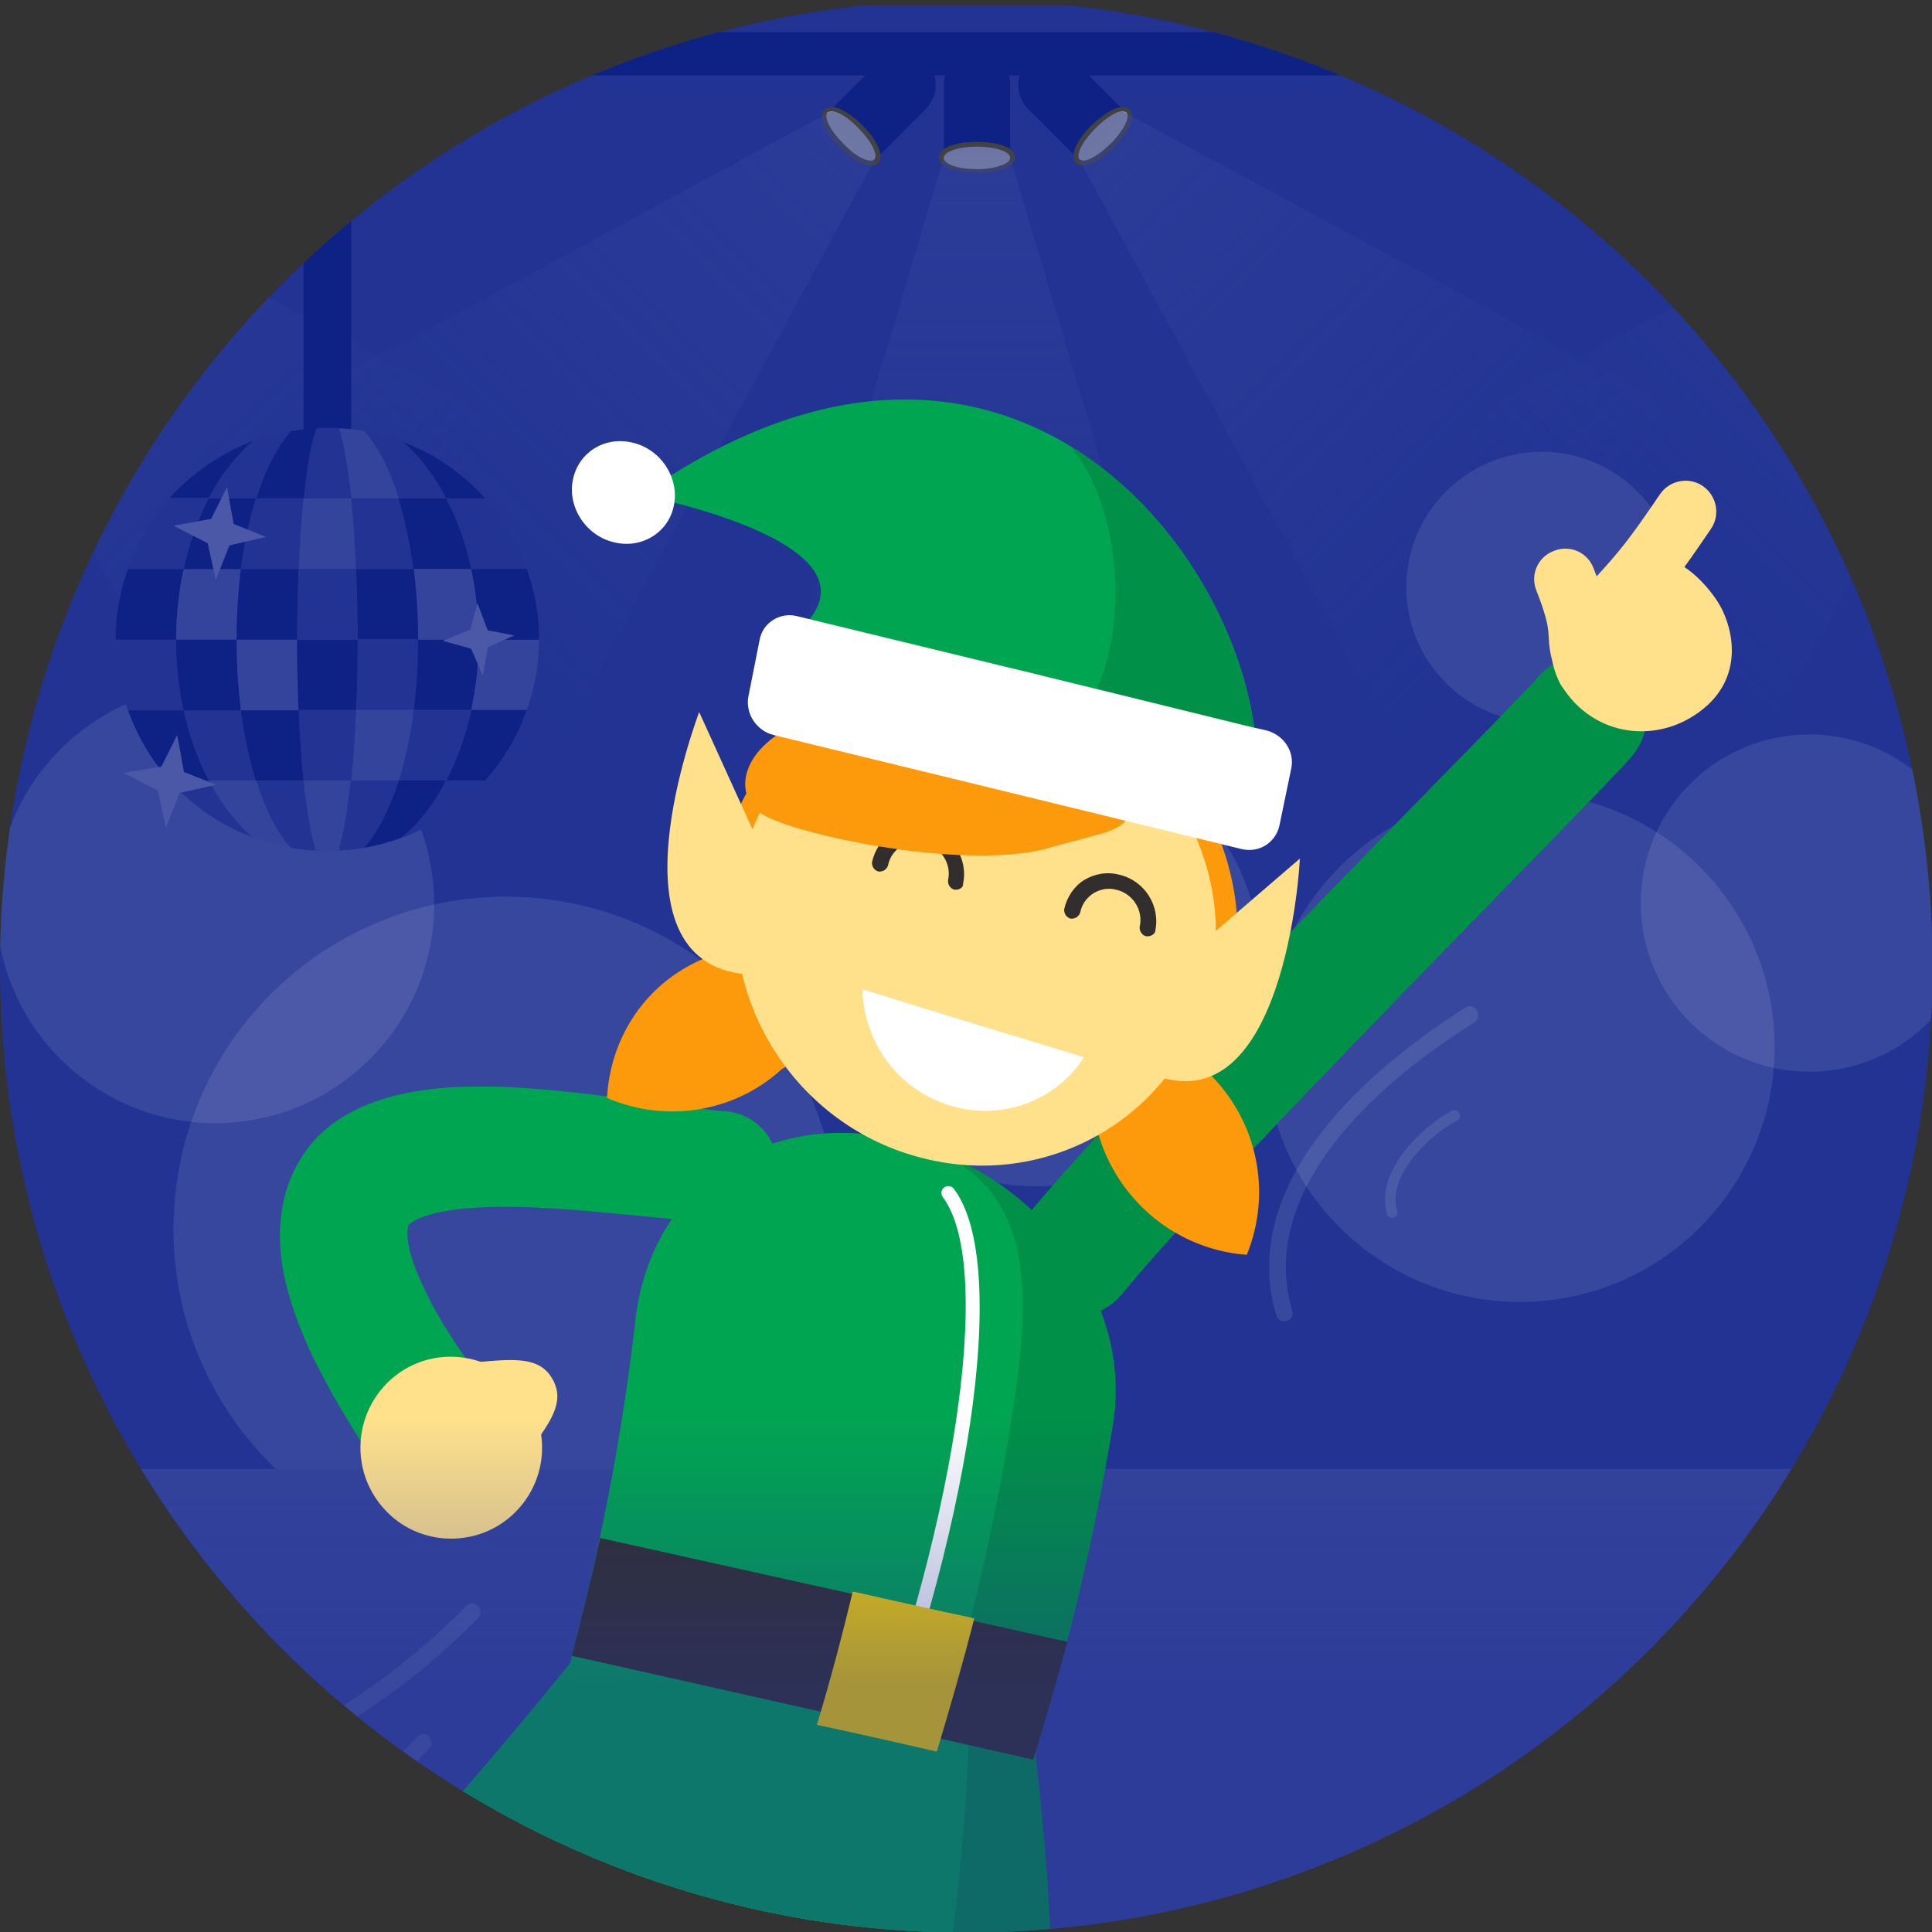 <?xml version="1.0" encoding="utf-8"?>
<!-- Generator: Adobe Illustrator 19.1.0, SVG Export Plug-In . SVG Version: 6.00 Build 0)  -->
<svg version="1.1" xmlns="http://www.w3.org/2000/svg" xmlns:xlink="http://www.w3.org/1999/xlink" x="0px" y="0px" width="360.9px"
	 height="360.9px" viewBox="0 0 360.9 360.9" style="enable-background:new 0 0 360.9 360.9;" xml:space="preserve">
<rect x="0" y="0" width="360.9" height="360.9" fill="#333333" stroke="none"/>
<style type="text/css">
	.st0{fill:#FFFFFF;}
	.st1{fill:url(#SVGID_1_);}
	.st2{clip-path:url(#SVGID_3_);}
	.st3{fill:#223393;}
	.st4{opacity:0.1;fill:#FFFFFF;}
	.st5{fill:#0E2185;}
	.st6{fill:#A6A8AB;}
	.st7{fill:#424242;}
	.st8{opacity:0.5;fill:url(#SVGID_4_);}
	.st9{opacity:0.5;fill:url(#SVGID_5_);}
	.st10{opacity:0.5;fill:url(#SVGID_6_);}
	.st11{opacity:0.5;fill:url(#SVGID_7_);}
	.st12{opacity:0.5;fill:url(#SVGID_8_);}
	.st13{opacity:0.5;fill:url(#SVGID_9_);}
	.st14{opacity:0.5;fill:url(#SVGID_10_);}
	.st15{opacity:0.5;fill:url(#SVGID_11_);}
	.st16{opacity:0.5;fill:url(#SVGID_12_);}
	.st17{fill:#34439C;}
	.st18{fill:#4B58A7;}
	.st19{fill:#009047;}
	.st20{fill:#EDF5F0;}
	.st21{opacity:0.2;fill:#332E2E;}
	.st22{fill:#332E2E;}
	.st23{fill:#00A551;}
	.st24{fill:#FDD500;}
	.st25{fill:#FFE18C;}
	.st26{opacity:0.11;}
	.st27{fill:#E0F4EA;}
	.st28{fill:#FD9A0C;}
	.st29{opacity:0.4;clip-path:url(#SVGID_3_);fill:url(#SVGID_13_);}
	.st30{clip-path:url(#SVGID_15_);}
	.st31{fill:#ECEFF0;}
	.st32{fill:#EFCE98;}
	.st33{fill:#C489BC;}
	.st34{fill:#D6B000;}
	.st35{fill:#373B40;}
	.st36{opacity:0.77;}
	.st37{fill:#FFFBDB;}
	.st38{fill:#B161A5;}
	.st39{opacity:6.000000e-02;fill:#332E2E;}
	.st40{fill:#81C8FA;}
	.st41{fill:#F9A823;}
	.st42{opacity:0.15;clip-path:url(#SVGID_17_);}
	.st43{opacity:0.8;}
	.st44{fill:#DFF1FE;}
	.st45{opacity:0.36;}
	.st46{opacity:0.38;}
	.st47{opacity:0.39;fill:#FFFF5C;}
	.st48{opacity:0.58;fill:#FFFFFF;}
	.st49{fill:#664828;}
	.st50{clip-path:url(#SVGID_19_);}
	.st51{opacity:0.15;fill:#332E2E;}
	.st52{clip-path:url(#SVGID_21_);}
	.st53{fill:#434343;}
	.st54{fill:#231F20;}
	.st55{fill:#808080;}
	.st56{fill:#ABABAB;}
	.st57{fill:#80DCCF;}
	.st58{fill:#E76953;}
	.st59{fill:#878787;}
	.st60{fill:#F4AF4D;}
	.st61{fill:#9D9D9D;}
	.st62{fill:#DC52FF;}
	.st63{fill:#81D4FA;}
	.st64{fill:#44B3E6;}
	.st65{clip-path:url(#SVGID_21_);fill:#FFFFFF;}
	.st66{clip-path:url(#SVGID_23_);}
	.st67{fill:#000034;}
	.st68{fill:#1664A7;}
	.st69{opacity:0.25;}
	.st70{fill:#063F80;}
	.st71{fill:#8195FF;}
	.st72{fill:#5771FF;}
	.st73{fill:#902BB0;}
	.st74{fill:#6F118C;}
	.st75{fill:#D8FBFF;}
	.st76{opacity:0.5;}
	.st77{fill:none;}
	.st78{fill:#252525;}
	.st79{fill:#383838;}
	.st80{opacity:0.15;enable-background:new    ;}
	.st81{fill:#262626;}
	.st82{fill:#565656;}
	.st83{opacity:0.1;enable-background:new    ;}
	.st84{fill:#FEE900;}
	.st85{clip-path:url(#SVGID_23_);fill:#231F20;}
	.st86{clip-path:url(#SVGID_25_);}
	.st87{opacity:0.2;fill:#332E2E;enable-background:new    ;}
	.st88{opacity:0.77;enable-background:new    ;}
	.st89{opacity:6.000000e-02;fill:#332E2E;enable-background:new    ;}
	.st90{opacity:0.15;clip-path:url(#SVGID_27_);}
	.st91{clip-path:url(#SVGID_29_);}
	.st92{clip-path:url(#SVGID_31_);}
	.st93{clip-path:url(#SVGID_33_);}
	.st94{opacity:0.15;fill:#332E2E;enable-background:new    ;}
	.st95{opacity:0.2;}
	.st96{fill:#8D00A3;}
	.st97{fill:#B231CC;}
	.st98{opacity:0.4;clip-path:url(#SVGID_25_);fill:url(#SVGID_34_);}
	.st99{clip-path:url(#SVGID_36_);}
	.st100{clip-path:url(#SVGID_36_);fill:none;}
	.st101{display:none;}
	.st102{display:inline;fill:#00A551;}
</style>
<symbol  id="New_Symbol_2" viewBox="-26.7 -12.9 54.1 25.7">
	<path class="st0" d="M-12.6-12.9c-0.8,0-1.5,0.3-2.1,0.9l-12,12l12,12c1.2,1.2,3.1,1.2,4.2,0c1.2-1.2,1.2-3.1,0-4.2L-18.3,0
		l7.7-7.7c1.2-1.2,1.2-3.1,0-4.2C-11.1-12.6-11.9-12.9-12.6-12.9z"/>
	<linearGradient id="SVGID_1_" gradientUnits="userSpaceOnUse" x1="-20.465" y1="-9.982553e-04" x2="27.317" y2="-9.982553e-04">
		<stop  offset="0.232" style="stop-color:#FFFFFF"/>
		<stop  offset="1" style="stop-color:#FFFFFF;stop-opacity:0"/>
	</linearGradient>
	<polygon class="st1" points="27.3,-3.5 -20.5,-3.5 -20.5,3.5 27.3,3.5 	"/>
</symbol>
<g id="Layer_2">
</g>
<g id="Layer_1">
	<g id="New_Symbol">
	</g>
	<g id="New_Symbol_1_">
		<g>
			<defs>
				<circle id="SVGID_2_" cx="180.5" cy="180.5" r="180.5"/>
			</defs>
			<clipPath id="SVGID_3_">
				<use xlink:href="#SVGID_2_"  style="overflow:visible;"/>
			</clipPath>
			<g class="st2">
				<rect x="-310.8" y="1" class="st3" width="744" height="418.5"/>
				<circle class="st4" cx="94.5" cy="229.6" r="62.1"/>
				<circle class="st4" cx="40.2" cy="168.9" r="40.9"/>
				<rect x="-310.8" y="6" class="st5" width="744" height="8.1"/>
				<g>
					<circle class="st4" cx="283.9" cy="195.6" r="47.6"/>
					<circle class="st4" cx="193.7" cy="179.9" r="41.7"/>
					<circle class="st4" cx="338" cy="168.7" r="31.5"/>
					<circle class="st4" cx="288" cy="109.7" r="25.3"/>
					<path class="st5" d="M182.5,9.7c-3.4,0-6.2,2.8-6.2,6.2v13.6h12.4V15.8C188.7,12.4,185.9,9.7,182.5,9.7z"/>
					<g>
						<path class="st6" d="M182.5,31.9c-3.3,0-6.6-0.9-6.6-2.5s3.3-2.5,6.6-2.5s6.6,0.9,6.6,2.5S185.8,31.9,182.5,31.9z"/>
						<path class="st7" d="M182.5,27.4c3.4,0,6.2,0.9,6.2,2.1c0,1.1-2.8,2.1-6.2,2.1c-3.4,0-6.2-0.9-6.2-2.1
							C176.3,28.3,179.1,27.4,182.5,27.4 M182.5,26.5c-3.5,0-7.1,0.9-7.1,2.9c0,2,3.5,2.9,7.1,2.9s7.1-0.9,7.1-2.9
							C189.6,27.4,186,26.5,182.5,26.5L182.5,26.5z"/>
					</g>
					<path class="st5" d="M173,11.5c-2.4-2.4-6.3-2.4-8.8,0l-9.6,9.6l8.8,8.8l9.6-9.6C175.4,17.8,175.4,13.9,173,11.5z"/>
					<g>
						<path class="st6" d="M162.7,30.5c-1.3,0-3.5-1.3-5.5-3.3c-1.2-1.2-2.2-2.5-2.7-3.6c-0.8-1.6-0.5-2.4-0.2-2.8
							c0.2-0.2,0.6-0.4,1-0.4c1.3,0,3.5,1.3,5.5,3.3c2.3,2.3,4.1,5.3,2.9,6.4C163.5,30.4,163.1,30.5,162.7,30.5z"/>
						<path class="st7" d="M155.3,20.8c1.2,0,3.2,1.2,5.1,3.2c2.4,2.4,3.7,5,2.9,5.8c-0.2,0.2-0.4,0.2-0.7,0.2
							c-1.2,0-3.2-1.2-5.1-3.2c-2.4-2.4-3.7-5-2.9-5.8C154.8,20.9,155,20.8,155.3,20.8 M155.3,20L155.3,20c-0.7,0-1.1,0.3-1.3,0.5
							c-1.4,1.4,0.4,4.6,2.9,7.1c1.6,1.6,4,3.4,5.8,3.4c0.7,0,1.1-0.3,1.3-0.5c1.4-1.4-0.4-4.6-2.9-7.1
							C159.4,21.7,157.1,20,155.3,20L155.3,20z"/>
					</g>
					<path class="st5" d="M192,11.5c2.4-2.4,6.3-2.4,8.8,0l9.6,9.6l-8.8,8.8l-9.6-9.6C189.6,17.8,189.6,13.9,192,11.5z"/>
					<g>
						<path class="st6" d="M202.3,30.5c-0.4,0-0.7-0.1-1-0.4c-1.2-1.2,0.6-4.1,2.9-6.4c2-2,4.1-3.3,5.5-3.3c0.4,0,0.7,0.1,1,0.4
							c1.2,1.2-0.6,4.1-2.9,6.4C205.8,29.2,203.6,30.5,202.3,30.5L202.3,30.5z"/>
						<path class="st7" d="M209.7,20.8c0.3,0,0.5,0.1,0.7,0.2c0.8,0.8-0.5,3.4-2.9,5.8c-1.9,1.9-4,3.2-5.1,3.2
							c-0.3,0-0.5-0.1-0.7-0.2c-0.8-0.8,0.5-3.4,2.9-5.8C206.5,22.1,208.5,20.8,209.7,20.8 M209.7,20c-1.7,0-4.1,1.8-5.8,3.4
							c-2.5,2.5-4.3,5.6-2.9,7.1c0.2,0.2,0.6,0.5,1.3,0.5c1.7,0,4.1-1.8,5.8-3.4c2.5-2.5,4.3-5.6,2.9-7.1
							C210.8,20.2,210.4,20,209.7,20L209.7,20z"/>
					</g>
					<linearGradient id="SVGID_4_" gradientUnits="userSpaceOnUse" x1="182.508" y1="27.361" x2="182.508" y2="147.76">
						<stop  offset="0" style="stop-color:#34439C"/>
						<stop  offset="1" style="stop-color:#34439C;stop-opacity:0"/>
					</linearGradient>
					<path class="st8" d="M188.7,29.4L188.7,29.4c0-1.1-2.8-2.1-6.2-2.1s-6.2,0.9-6.2,2.1h0l-35.2,118.3h82.8L188.7,29.4z"/>
					
						<linearGradient id="SVGID_5_" gradientUnits="userSpaceOnUse" x1="3939.111" y1="3012.487" x2="3939.111" y2="3132.886" gradientTransform="matrix(0.707 0.707 -0.707 0.707 -494.744 -4891.535)">
						<stop  offset="0" style="stop-color:#34439C"/>
						<stop  offset="1" style="stop-color:#34439C;stop-opacity:0"/>
					</linearGradient>
					<path class="st9" d="M163.4,29.8L163.4,29.8c0.8-0.8-0.5-3.4-2.9-5.8s-5-3.7-5.8-2.9l0,0L46.1,79.8l58.6,58.6L163.4,29.8z"/>
					
						<linearGradient id="SVGID_6_" gradientUnits="userSpaceOnUse" x1="11681.541" y1="-4729.942" x2="11681.541" y2="-4609.544" gradientTransform="matrix(-0.707 0.707 0.707 0.707 11809.209 -4891.535)">
						<stop  offset="0" style="stop-color:#34439C"/>
						<stop  offset="1" style="stop-color:#34439C;stop-opacity:0"/>
					</linearGradient>
					<path class="st10" d="M201.6,29.8L201.6,29.8c-0.8-0.8,0.5-3.4,2.9-5.8c2.4-2.4,5-3.7,5.8-2.9l0,0L319,79.8l-58.6,58.6
						L201.6,29.8z"/>
				</g>
				
					<linearGradient id="SVGID_7_" gradientUnits="userSpaceOnUse" x1="10915.033" y1="27.361" x2="10915.033" y2="147.76" gradientTransform="matrix(-1 0 0 1 10873.725 0)">
					<stop  offset="0" style="stop-color:#34439C"/>
					<stop  offset="1" style="stop-color:#34439C;stop-opacity:0"/>
				</linearGradient>
				<path class="st11" d="M-47.5,29.4L-47.5,29.4c0-1.1,2.8-2.1,6.2-2.1s6.2,0.9,6.2,2.1h0L0.1,147.8h-82.8L-47.5,29.4z"/>
				
					<linearGradient id="SVGID_8_" gradientUnits="userSpaceOnUse" x1="11528.152" y1="-4576.554" x2="11528.152" y2="-4456.155" gradientTransform="matrix(-0.707 0.707 0.707 0.707 11368.469 -4891.535)">
					<stop  offset="0" style="stop-color:#34439C"/>
					<stop  offset="1" style="stop-color:#34439C;stop-opacity:0"/>
				</linearGradient>
				<path class="st12" d="M-22.2,29.8L-22.2,29.8c-0.8-0.8,0.5-3.4,2.9-5.8s5-3.7,5.8-2.9l0,0L95.1,79.8l-58.6,58.6L-22.2,29.8z"/>
				<g>
					
						<linearGradient id="SVGID_9_" gradientUnits="userSpaceOnUse" x1="4409.795" y1="2541.803" x2="4409.795" y2="2662.202" gradientTransform="matrix(0.707 0.707 -0.707 0.707 -935.484 -4891.535)">
						<stop  offset="0" style="stop-color:#34439C"/>
						<stop  offset="1" style="stop-color:#34439C;stop-opacity:0"/>
					</linearGradient>
					<path class="st13" d="M388.3,29.8L388.3,29.8c0.8-0.8-0.5-3.4-2.9-5.8c-2.4-2.4-5-3.7-5.8-2.9l0,0L271,79.8l58.6,58.6
						L388.3,29.8z"/>
				</g>
				<rect x="56.7" y="1" class="st5" width="8.9" height="85.2"/>
				<path class="st3" d="M98,106.4c-1.7-4.9-4.4-9.3-7.7-13c-4.2-4.6-9.4-8.3-15.3-10.5c-2.3-0.8-4.6-1.5-7-1.9
					c-1.5-0.3-3.1-0.4-4.7-0.5c-0.7,0-1.4-0.1-2.1-0.1c-0.7,0-1.4,0-2.1,0.1c-1.6,0.1-3.1,0.3-4.7,0.5c-2.4,0.4-4.8,1.1-7,1.9
					c-5.9,2.2-11.2,5.9-15.3,10.5c-3.4,3.8-6,8.2-7.7,13c-1.4,4.1-2.2,8.5-2.2,13c0,4.6,0.8,8.9,2.2,13c1.7,4.9,4.4,9.3,7.7,13
					c4.2,4.6,9.4,8.3,15.3,10.5c2.3,0.9,4.6,1.5,7,1.9c1.5,0.3,3.1,0.4,4.7,0.5c0.7,0,1.4,0.1,2.1,0.1c0.7,0,1.4,0,2.1-0.1
					c1.6-0.1,3.1-0.3,4.7-0.5c2.4-0.4,4.8-1.1,7-1.9c5.9-2.2,11.2-5.9,15.3-10.5c3.4-3.8,6-8.2,7.7-13c1.4-4.1,2.2-8.5,2.2-13
					C100.2,114.9,99.4,110.5,98,106.4z"/>
				<path class="st3" d="M39,145.8h-7.3c4.2,4.7,9.5,8.4,15.5,10.6C44,153.7,41.2,150.1,39,145.8z"/>
				<path class="st5" d="M83.3,145.8h7.3c3.4-3.8,6.1-8.3,7.8-13.2H88C87,137.5,85.4,141.9,83.3,145.8z"/>
				<path class="st3" d="M88,106.3h10.4c-1.7-4.9-4.4-9.4-7.8-13.2h-7.3C85.4,97,87,101.4,88,106.3z"/>
				<path class="st17" d="M88,132.6h10.4c1.5-4.1,2.3-8.6,2.3-13.2H89.4C89.4,124.1,88.9,128.5,88,132.6z"/>
				<path class="st5" d="M89.4,119.5h11.3c0-4.6-0.8-9.1-2.3-13.2H88C88.9,110.4,89.4,114.8,89.4,119.5z"/>
				<path class="st3" d="M75.1,156.5c6-2.3,11.3-6,15.5-10.6h-7.3C81.1,150.1,78.3,153.7,75.1,156.5z"/>
				<path class="st5" d="M83.3,93.1h7.3c-4.2-4.7-9.5-8.4-15.5-10.6C78.3,85.2,81.1,88.8,83.3,93.1z"/>
				<path class="st5" d="M34.3,106.3H23.9c-1.5,4.1-2.3,8.6-2.3,13.2h11.3C32.9,114.8,33.4,110.4,34.3,106.3z"/>
				<path class="st3" d="M39,93.1h-7.3c-3.4,3.8-6.1,8.3-7.8,13.2h10.4C35.3,101.4,36.9,97,39,93.1z"/>
				<path class="st5" d="M39,145.8c-2-3.9-3.6-8.4-4.7-13.2H23.9c1.7,4.9,4.4,9.4,7.8,13.2H39z"/>
				<path class="st3" d="M32.9,119.5H21.6c0,4.6,0.8,9.1,2.3,13.2h10.4C33.4,128.5,32.9,124.1,32.9,119.5z"/>
				<path class="st5" d="M47.2,82.4c-6,2.3-11.3,6-15.5,10.6H39C41.2,88.8,44,85.2,47.2,82.4z"/>
				<path class="st17" d="M45,106.3H34.3c-0.9,4.2-1.4,8.6-1.4,13.2h11.3C44.2,114.8,44.5,110.4,45,106.3z"/>
				<path class="st3" d="M45,132.6H34.3c1,4.8,2.6,9.3,4.7,13.2h8.9C46.6,141.9,45.7,137.5,45,132.6z"/>
				<path class="st5" d="M44.2,119.5H32.9c0,4.6,0.5,9,1.4,13.2H45C44.5,128.5,44.2,124.1,44.2,119.5z"/>
				<path class="st5" d="M47.9,93.1H39c-2,3.9-3.6,8.4-4.7,13.2H45C45.7,101.4,46.6,97,47.9,93.1z"/>
				<path class="st5" d="M77.3,132.6H88c0.9-4.2,1.4-8.6,1.4-13.2H78.1C78.1,124.1,77.8,128.5,77.3,132.6z"/>
				<path class="st3" d="M74.5,145.8h8.9c2-3.9,3.6-8.4,4.7-13.2H77.3C76.7,137.5,75.7,141.9,74.5,145.8z"/>
				<path class="st5" d="M88,106.3c-1-4.8-2.6-9.3-4.7-13.2h-8.9c1.2,3.9,2.2,8.4,2.8,13.2H88z"/>
				<path class="st17" d="M78.1,119.5h11.3c0-4.6-0.5-9-1.4-13.2H77.3C77.8,110.4,78.1,114.8,78.1,119.5z"/>
				<path class="st3" d="M39,93.1h8.9c1.7-5.4,3.9-9.8,6.5-12.6c-2.5,0.4-4.8,1.1-7.1,1.9C44,85.2,41.2,88.8,39,93.1z"/>
				<path class="st3" d="M74.5,93.1h8.9c-2.3-4.3-5-7.9-8.2-10.6c-2.3-0.9-4.7-1.5-7.1-1.9C70.5,83.3,72.8,87.7,74.5,93.1z"/>
				<path class="st17" d="M47.9,145.8H39c2.3,4.3,5,7.9,8.2,10.6c2.3,0.9,4.7,1.5,7.1,1.9C51.8,155.6,49.6,151.2,47.9,145.8z"/>
				<path class="st5" d="M83.3,145.8h-8.9c-1.7,5.4-3.9,9.8-6.5,12.6c2.5-0.4,4.8-1.1,7.1-1.9C78.3,153.7,81.1,150.1,83.3,145.8z"/>
				<path class="st5" d="M55.8,132.6H45c0.6,4.8,1.6,9.3,2.8,13.2h8.9C56.3,141.9,56,137.5,55.8,132.6z"/>
				<path class="st3" d="M47.9,145.8c1.7,5.4,3.9,9.8,6.5,12.6c1.5,0.3,3.1,0.4,4.7,0.5c-0.9-2.8-1.7-7.4-2.3-13.1H47.9z"/>
				<path class="st5" d="M78.1,119.5c0-4.6-0.3-9-0.8-13.2H66.5c0.2,4.2,0.3,8.6,0.3,13.2H78.1z"/>
				<path class="st3" d="M63.3,158.9c1.6-0.1,3.2-0.3,4.7-0.5c2.5-2.8,4.8-7.2,6.5-12.6h-8.9C65,151.6,64.2,156.2,63.3,158.9z"/>
				<path class="st3" d="M66.5,132.6h10.7c0.5-4.2,0.8-8.6,0.8-13.2H66.8C66.8,124.1,66.7,128.5,66.5,132.6z"/>
				<path class="st5" d="M55.8,106.3H45c-0.5,4.2-0.8,8.6-0.8,13.2h11.3C55.5,114.8,55.6,110.4,55.8,106.3z"/>
				<path class="st17" d="M55.5,119.5H44.2c0,4.6,0.3,9,0.8,13.2h10.7C55.6,128.5,55.5,124.1,55.5,119.5z"/>
				<path class="st5" d="M59.1,80c-1.6,0.1-3.2,0.3-4.7,0.5c-2.5,2.8-4.8,7.2-6.5,12.6h8.9C57.3,87.3,58.1,82.7,59.1,80z"/>
				<path class="st17" d="M74.5,93.1c-1.7-5.4-3.9-9.8-6.5-12.6c-1.5-0.3-3.1-0.4-4.7-0.5c0.9,2.8,1.7,7.4,2.3,13.1H74.5z"/>
				<path class="st3" d="M55.8,106.3c0.2-4.8,0.5-9.3,0.9-13.2h-8.9c-1.2,3.9-2.2,8.4-2.8,13.2H55.8z"/>
				<path class="st17" d="M66.5,132.6c-0.2,4.8-0.5,9.3-0.9,13.2h8.9c1.2-3.9,2.2-8.4,2.8-13.2H66.5z"/>
				<path class="st3" d="M66.5,106.3h10.7c-0.6-4.8-1.6-9.3-2.8-13.2h-8.9C66,97,66.3,101.4,66.5,106.3z"/>
				<path class="st5" d="M55.5,119.5c0,4.6,0.1,9,0.3,13.2h10.7c0.2-4.2,0.3-8.6,0.3-13.2H55.5z"/>
				<path class="st3" d="M56.7,145.8h8.9c0.4-3.9,0.7-8.4,0.9-13.2H55.8C56,137.5,56.3,141.9,56.7,145.8z"/>
				<path class="st17" d="M65.6,93.1h-8.9c-0.4,3.9-0.7,8.4-0.9,13.2h10.7C66.3,101.4,66,97,65.6,93.1z"/>
				<path class="st17" d="M56.7,145.8c0.6,5.8,1.4,10.3,2.3,13.1c0.7,0,1.4,0.1,2.1,0.1c0.7,0,1.4,0,2.1-0.1
					c0.9-2.8,1.7-7.4,2.3-13.1H56.7z"/>
				<path class="st3" d="M66.8,119.5c0-4.6-0.1-9-0.3-13.2H55.8c-0.2,4.2-0.3,8.6-0.3,13.2H66.8z"/>
				<path class="st3" d="M65.6,93.1C65,87.3,64.2,82.7,63.3,80c-0.7,0-1.4-0.1-2.1-0.1c-0.7,0-1.4,0-2.1,0.1
					c-0.9,2.8-1.7,7.4-2.3,13.1H65.6z"/>
				<polygon class="st18" points="34.6,145.5 33.1,137.3 29,145.5 31,154.6 				"/>
				<polygon class="st18" points="31.3,143 23.1,144.4 31.3,148.6 40.4,146.6 				"/>
				<polygon class="st18" points="43.9,99.3 42.4,91 38.3,99.2 40.3,108.3 				"/>
				<polygon class="st18" points="40.7,96.7 32.4,98.2 40.6,102.4 49.7,100.3 				"/>
				<polygon class="st18" points="91.5,118.8 89.2,112.7 87.3,119.6 90.2,126.2 				"/>
				<polygon class="st18" points="88.7,117.3 82.7,119.7 89.5,121.6 96.1,118.7 				"/>
				<rect x="-209.6" y="274.4" class="st17" width="746.5" height="144.1"/>
			</g>
			<g class="st2">
				<g>
					<g>
						<path class="st19" d="M117.5,442c-1.3,0-2.7-0.2-4-0.7c-6.1-2.2-9.2-9-7-15.1c7.6-20.9,14.9-35.8,22.6-51.6
							c4.7-9.6,9.5-19.5,14.8-31.6c2.6-5.9,9.6-8.6,15.5-6c5.9,2.6,8.6,9.6,6,15.5c-5.5,12.5-10.4,22.6-15.2,32.4
							c-7.7,15.9-14.4,29.7-21.6,49.4C126.8,439.1,122.3,442,117.5,442z"/>
					</g>
				</g>
				<g>
					<path class="st19" d="M200.8,245.9c-2.5,0-5.1-0.8-7.2-2.5c-5-4-5.8-11.2-1.8-16.2c12.5-15.6,53.5-57.5,78-82.6
						c7.6-7.7,14.7-15.1,16.9-17.4c0.7-1,1.6-1.8,2.6-2.6c4.8-3.5,11.6-2.8,15.5,1.7c3.2,3.7,4.4,10.1-0.4,15.5
						c-0.3,0.3-0.7,0.7-1.2,1.3c-0.9,0.9-2.2,2.3-3.8,4c-3.2,3.3-7.7,8-13.1,13.5c-22.6,23.2-64.7,66.2-76.5,80.9
						C207.5,244.4,204.1,245.9,200.8,245.9z"/>
				</g>
				<g>
					<path class="st19" d="M193.6,326.7c-7.6,24.2-34.8,39.4-57.9,34.1c-23.2-5.3-34.6-29.2-28.4-53.5c5.3-20.2,9.1-40.5,11.4-60.6
						c2.7-24.2,23.1-39.3,48.4-34c25.3,5.3,44.8,29.1,40.8,53.4C204.6,286.3,199.9,306.5,193.6,326.7z"/>
					<path class="st23" d="M175.8,322.7c-7.2,24.3-16.9,43.4-40.1,38.1c-23.2-5.3-34.6-29.2-28.4-53.5c5.3-20.2,9.1-40.5,11.4-60.6
						c2.7-24.2,23.1-39.3,48.4-34c25.2,5.3,26.1,25.1,22.3,49.4C186.4,282.2,181.8,302.5,175.8,322.7z"/>
					<g>
						<path class="st0" d="M160,337.9c-0.2,0-0.3,0-0.5-0.1c-0.7-0.3-1-1-0.7-1.7c19.4-48.9,27.2-99.4,17.3-112.5
							c-0.4-0.6-0.3-1.4,0.3-1.8c0.6-0.4,1.4-0.3,1.8,0.3c10.6,14,3.1,64.5-17,115.1C161,337.6,160.6,337.9,160,337.9z"/>
					</g>
					<path class="st19" d="M196.7,374.8c-40.1-9.2-80.5-18.5-121.2-27.7c11.6-12.9,22.6-25.8,33-38.8c28.5,6.4,56.8,12.7,84.9,19.1
						C195.3,343.3,196.4,359.1,196.7,374.8z"/>
					<path class="st23" d="M176.7,370.2c-33.5-7.7-67.3-15.4-101.3-23.1c11.6-12.9,22.6-25.8,33-38.8c24.3,5.4,48.5,10.9,72.6,16.3
						C180.4,339.9,179,355.1,176.7,370.2z"/>
					<path class="st22" d="M193,328.7c-28.6-6.5-57.3-12.9-86.2-19.4c1.9-7.3,3.7-14.6,5.3-22c29.2,6.5,58.3,12.9,87.3,19.4
						C197.4,314,195.3,321.4,193,328.7z"/>
					<path class="st24" d="M175,327.2c-7.4-1.7-14.9-3.4-22.4-5c2.5-8.3,4.7-16.6,6.7-24.9c7.6,1.7,15.1,3.4,22.7,5
						C179.9,310.6,177.5,318.9,175,327.2z"/>
				</g>
				<g>
					<path class="st25" d="M301.7,105.8c8.8-5.9,16.3,2.2,19.1,6.5c2.5,3.8,5.3,12.8-1.8,19.4c-8,7.3-20.3,6.5-26.7-2.7
						C286.1,120.1,293.1,111.6,301.7,105.8z"/>
					<g>
						<path class="st25" d="M296.4,130.6c-2.3,0-4.5-1.4-5.3-3.7c-1.5-3.9-1.7-5.9-1.8-8c-0.1-1.4-0.1-3-2.3-8.6
							c-1.2-3,0.3-6.3,3.3-7.4c3-1.2,6.3,0.3,7.4,3.3c2.7,6.8,3,9.6,3.1,12.2c0.1,1.2,0.1,1.9,1.1,4.4c1.2,3-0.3,6.3-3.3,7.4
							C297.8,130.5,297.1,130.6,296.4,130.6z"/>
					</g>
					<g>
						<path class="st25" d="M301.9,118c-1.4,0-2.8-0.5-3.9-1.5c-2.3-2.1-2.5-5.8-0.4-8.1c5-5.5,6.6-7.4,12.5-16.1
							c1.8-2.6,5.4-3.3,8-1.5c2.6,1.8,3.3,5.4,1.5,8c-5.9,8.7-7.9,11.3-13.5,17.4C305,117.3,303.4,118,301.9,118z"/>
					</g>
				</g>
				<g>
					<path class="st25" d="M94.6,273c-1.2,0-2.3-0.4-3.4-1.1c-1.9-1.4-2.7-3.8-2.2-5.9c-2.8-0.1-5.2-2.3-5.5-5.2
						c-0.3-3.2,2-6,5.2-6.3c7.5-0.7,12.1-1.1,14.5,3.1c2.4,4.2-0.3,7.9-4,13C98.1,272.2,96.4,273,94.6,273z"/>
				</g>
				<g>
					<g>
						<path class="st23" d="M121.4,413.2c-1.3,0-2.5-0.2-3.8-0.6c-32.2-10.9-47.4-25.8-45.2-44.2c2.9-25,39.3-41.3,51.4-42.4
							c6.5-0.6,12.2,4.2,12.8,10.6c0.6,6.5-4.2,12.2-10.6,12.8c-6.8,0.7-29.3,13-30.2,21.8c-0.4,3.3,5.4,11,29.4,19.2
							c6.1,2.1,9.4,8.8,7.3,14.9C130.8,410.1,126.3,413.2,121.4,413.2z"/>
					</g>
				</g>
				<g>
					<path class="st23" d="M134.6,228.5c0,0-0.5,0-1.3-0.1c-0.5,0-1-0.1-1.7-0.1c-0.7-0.1-1.4-0.1-2.2-0.2
						c-3.3-0.3-7.9-0.8-13.3-1.3c-5.4-0.5-11.6-1.1-17.9-1.3c-3.2-0.1-6.4-0.1-9.5,0.1c-3.1,0.2-6,0.6-8.4,1.3
						c-1.2,0.3-2.1,0.7-2.8,1.1c-0.7,0.4-1.1,0.7-1.2,0.9c-0.1,0.2-0.1,0.2-0.1,0.4c0,0.2-0.1,0.6-0.1,1.3c0,1.4,0.5,3.6,1.3,5.8
						c0.8,2.2,1.9,4.4,2.9,6.5c1.1,2.1,2.2,4,3.3,5.7c1.1,1.7,2,3.2,2.9,4.4c0.8,1.2,1.5,2.2,1.9,2.8c0.5,0.7,0.7,1,0.7,1
						c0,0.1,0.1,0.1,0.1,0.2c4,5.7,2.5,13.5-3.2,17.4c-5.7,3.9-13.5,2.5-17.4-3.2c-0.1-0.1-0.2-0.3-0.2-0.4c0,0-0.3-0.4-0.8-1.2
						c-0.5-0.8-1.2-1.9-2.1-3.4c-0.9-1.5-2-3.3-3.2-5.4c-1.2-2.2-2.5-4.6-3.9-7.4c-1.3-2.8-2.7-6-3.9-9.8c-1.2-3.8-2.3-8.1-2.2-13.6
						c0.1-2.7,0.5-5.8,1.6-8.9c1.1-3.1,3-6.2,5.3-8.6c2.3-2.4,5-4.1,7.5-5.3c2.5-1.2,5-2,7.3-2.6c4.7-1.1,9-1.5,13.1-1.6
						c4.1-0.1,7.9,0,11.6,0.3c7.3,0.5,13.8,1.4,19.3,2.1c5.5,0.7,10,1.4,13,1.7c1.5,0.2,2.6,0.3,3.4,0.4c0.9,0.1,1.3,0.1,1.3,0.1
						c5.7,0.5,10,5.6,9.6,11.3C145,224.7,140.1,228.8,134.6,228.5z"/>
				</g>
				<path class="st25" d="M72.9,257.8c-6.9,6.3-7.5,17-1.2,24c6.2,7,17,7.5,23.9,1.3c7-6.3,7.6-17,1.3-24
					C90.5,252.1,79.8,251.5,72.9,257.8z"/>
				<g class="st26">
					<path class="st27" d="M87.1,300c-7.6,7.7-16,14.4-25.2,20c-1.7,1.1-0.2,3.8,1.6,2.7c9.5-5.8,18.1-12.6,25.9-20.5
						C90.7,300.8,88.5,298.5,87.1,300L87.1,300z"/>
				</g>
				<g class="st26">
					<path class="st27" d="M78,324.4c-2.2,2.3-4.4,4.6-6.5,6.9c-1.4,1.5,0.8,3.7,2.2,2.2c2.2-2.3,4.4-4.6,6.5-6.9
						C81.6,325.2,79.4,322.9,78,324.4L78,324.4z"/>
				</g>
				<g class="st26">
					<path class="st27" d="M273.8,188.2c-18.3,11.5-42.7,32.8-35.4,57.5c0.6,2,3.6,1.1,3-0.8c-6.8-23.2,17-43.3,34-53.9
						C277.1,189.9,275.5,187.1,273.8,188.2L273.8,188.2z"/>
				</g>
				<g class="st26">
					<path class="st27" d="M271.2,207.5c-6,3.2-14.4,11.6-12.1,19.3c0.4,1.2,2.3,0.7,1.9-0.5c-2-6.7,6-14.2,11.2-17
						C273.4,208.6,272.4,206.9,271.2,207.5L271.2,207.5z"/>
				</g>
				<g>
					<path class="st23" d="M234.8,143.6c0.5-37.6-45.6-99.8-115-51.1c0,0,50.6,9.6,27.5,26.8C176.5,127.4,205.7,135.5,234.8,143.6z"
						/>
					<path class="st19" d="M201.2,134.3c11.2,3.1,22.4,6.2,33.6,9.3c0.2-19.9-12.5-46.7-34.9-60.3
						C210.2,95.1,211.6,122.8,201.2,134.3z"/>
					<g>
						<path class="st28" d="M141.4,203.2c8.7-5.3,13.6-14.4,14.1-24c-8.9-3.8-19.3-3.4-28,1.9c-8.7,5.3-13.6,14.4-14.1,24
							C122.2,208.9,132.7,208.5,141.4,203.2z"/>
					</g>
					<g>
						<path class="st28" d="M208.7,219.7c-5.5-8.8-6.1-19.3-2.5-28.1c9.6,0.7,18.8,5.9,24.3,14.7c5.5,8.8,6,19.3,2.4,28.1
							C223.3,233.7,214.2,228.5,208.7,219.7z"/>
					</g>
					<path class="st28" d="M143.5,201.5c1.1-0.9,2.2-1.7,3.5-2.3c11.4-5.7,25.4-9.6,38.3-5.1c10.8,3.8,20,9.4,26.9,18.3
						c8.8-6.5,15.4-16.1,17.9-27.7c5.7-26.2-11.4-52.6-37.9-59.1c-26.5-6.4-52.1,9.5-57.6,35.7C131.4,175.7,135.1,190.3,143.5,201.5
						z"/>
					<path class="st25" d="M226.1,183.6c-5.3,24.1-29.4,38.8-53.5,32.8l0,0c-24.1-5.9-39.3-30.2-34.2-54.3l0,0
						c5.1-24,28.6-38.7,52.9-32.8l0,0C215.7,135.3,231.4,159.6,226.1,183.6L226.1,183.6z"/>
					<path class="st0" d="M161.1,184.8c0.2,9.7,6.5,18.7,16.3,21.7c9.8,3,19.9-0.9,25.1-9C188.7,193.3,174.9,189.1,161.1,184.8z"/>
					<path class="st25" d="M182.3,187.1c-2.2-0.5-4.3-1.1-6.5-1.6c0.2-3.2,0.4-6.4,0.6-9.6c3.1,0.8,6.2,1.5,9.3,2.3
						C184.6,181.1,183.5,184.1,182.3,187.1z"/>
					<g>
						<path class="st22" d="M214.4,174.9c-0.1,0-0.2,0-0.3,0c-0.8-0.2-1.3-1-1.2-1.8c0.7-3.1-1.3-6.2-4.4-6.9
							c-1.5-0.4-3-0.1-4.3,0.7c-1.2,0.8-2.1,2-2.4,3.5c-0.2,0.8-1,1.3-1.8,1.2c-0.8-0.2-1.3-1-1.2-1.8c0.5-2.2,1.8-4.2,3.7-5.4
							c2-1.2,4.3-1.6,6.6-1c4.7,1.1,7.7,5.8,6.7,10.5C215.8,174.4,215.1,174.9,214.4,174.9z"/>
					</g>
					<g>
						<path class="st22" d="M178.6,166.2c-0.1,0-0.2,0-0.3,0c-0.8-0.2-1.3-1-1.2-1.8c0.7-3.1-1.4-6.2-4.5-7c-1.5-0.4-3-0.1-4.3,0.7
							c-1.2,0.8-2.1,2-2.4,3.5c-0.2,0.8-1,1.3-1.8,1.2c-0.8-0.2-1.3-1-1.2-1.8c0.5-2.2,1.8-4.2,3.7-5.4c2-1.2,4.3-1.6,6.6-1
							c4.7,1.1,7.7,5.8,6.7,10.5C180,165.7,179.3,166.2,178.6,166.2z"/>
					</g>
					<path class="st28" d="M197.4,139.7c-7.6-3.9-25.8-9.6-40.8-6c-0.9,0-1.9,0-2.8,0c-15,3.5-18.2,15-10.7,18.8l0,0
						c7.6,3.9,36.7,9.8,51.7,6.2c3.2-0.9,6.4-1.7,9.6-2.6C219.5,152.6,205,143.5,197.4,139.7L197.4,139.7z"/>
					<path class="st0" d="M241.2,143.6c-0.7,3.5-1.5,7.1-2.2,10.6c-0.7,3.2-3.8,5.2-7.1,4.4c-29.1-7.1-58.2-14.2-87.4-21.3
						c-3.2-0.8-5.3-4-4.7-7.2c0.7-3.5,1.4-7.1,2.1-10.6c0.6-3.2,3.8-5.2,7-4.4c26.4,6.4,52.8,12.8,79.1,19.3c2.8,0.7,5.6,1.4,8.4,2
						C239.8,137.2,241.9,140.4,241.2,143.6"/>
					<path class="st25" d="M141.1,156.1c-3.5-7.7-7-15.4-10.5-23.1c0.1,0-18.8,48.4,10.4,49.1C141.1,173.4,141.1,164.8,141.1,156.1z
						"/>
					<path class="st25" d="M242.8,160.4c0.1,0-2.7,52.5-29.3,39.5c3.6-7.8,7.1-15.6,10.6-23.4C230.4,171.1,236.6,165.7,242.8,160.4"
						/>
					<path class="st0" d="M107,89.7c-1,5.1,2.5,10.4,7.7,11.6c5.2,1.3,10.3-1.9,11.2-7c1-5.1-2.5-10.4-7.7-11.6
						C113,81.4,108,84.5,107,89.7z"/>
				</g>
			</g>
			<linearGradient id="SVGID_10_" gradientUnits="userSpaceOnUse" x1="189.487" y1="335.592" x2="189.487" y2="243.79">
				<stop  offset="0.233" style="stop-color:#223393"/>
				<stop  offset="0.771" style="stop-color:#223393;stop-opacity:0"/>
			</linearGradient>
			<rect x="-11.4" y="198.1" style="opacity:0.4;clip-path:url(#SVGID_3_);fill:url(#SVGID_10_);" width="401.7" height="165.8"/>
		</g>
	</g>
	<g id="New_Symbol_15">
	</g>
	<g id="New_Symbol_12">
	</g>
</g>
<g id="leftovers" class="st101">
</g>
</svg>
